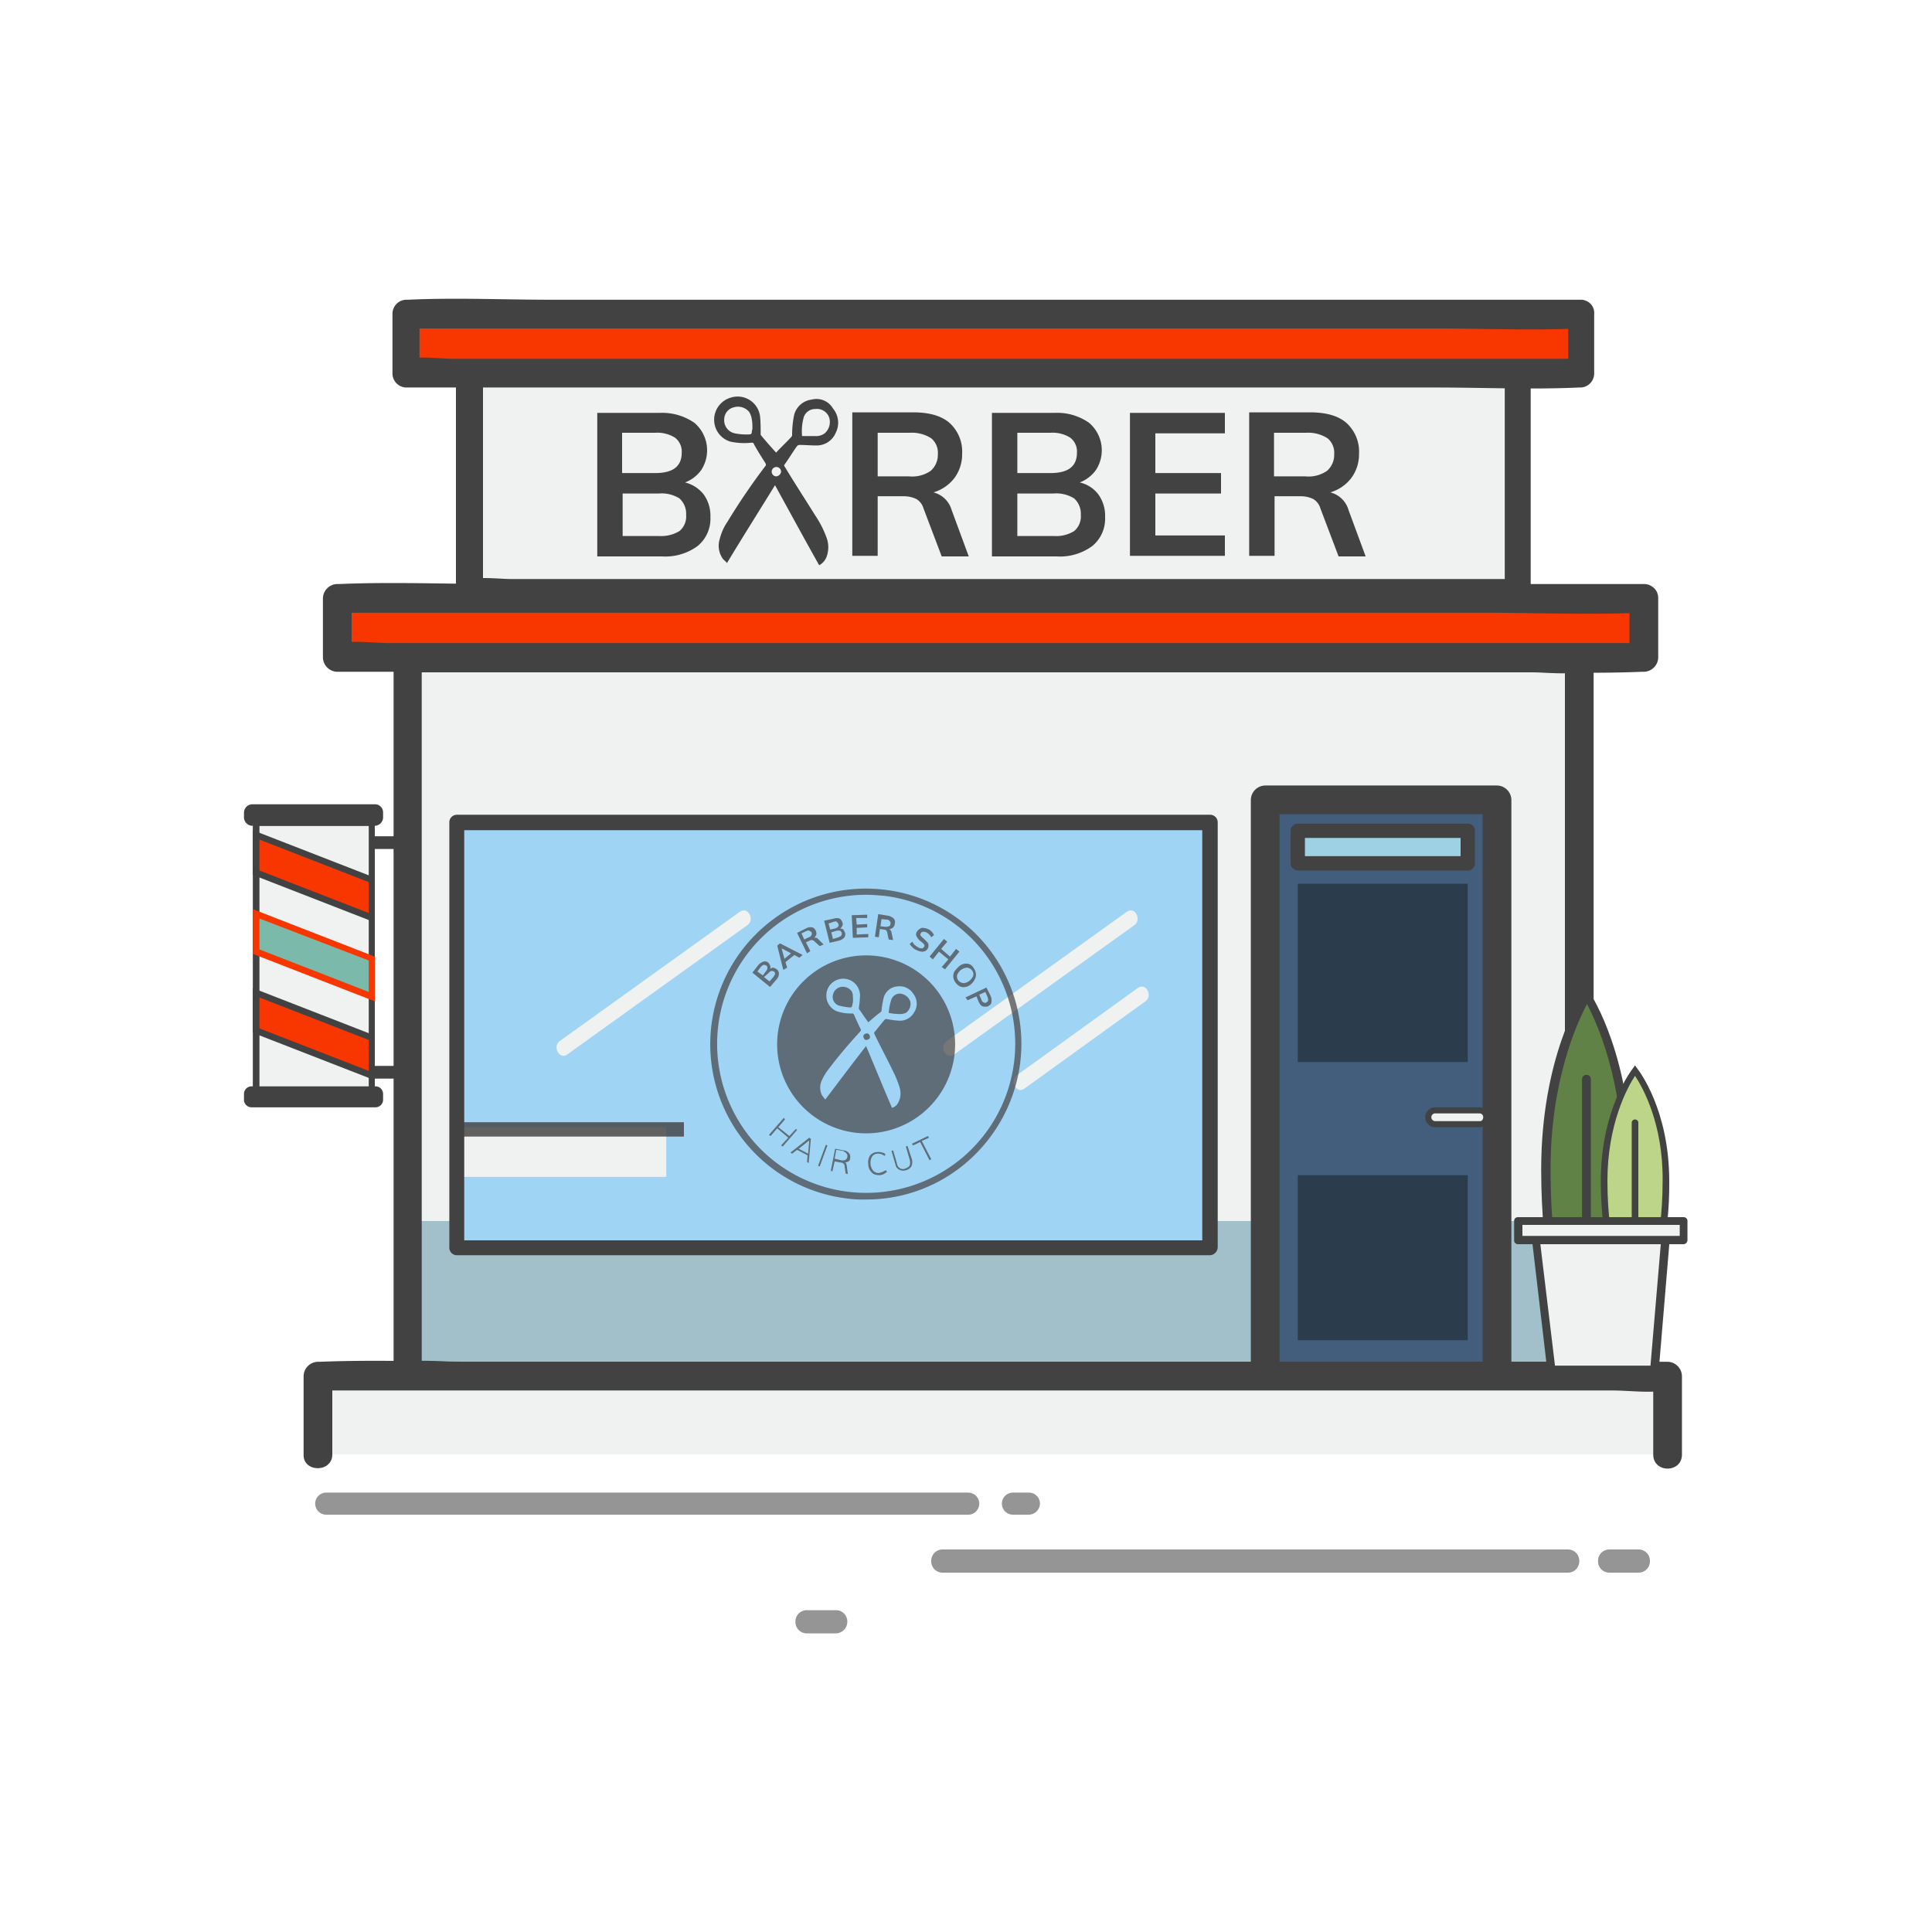 <svg id="Layer_1" data-name="Layer 1" xmlns="http://www.w3.org/2000/svg" viewBox="0 0 350 350"><defs><style>.cls-1{fill:#a1c0c9;}.cls-2{fill:#f0f1f1;}.cls-3{fill:#424243;}.cls-4{fill:#435e7d;}.cls-5{opacity:0.56;}.cls-6{fill:#a0d4f5;}.cls-7{fill:#2b3d4d;}.cls-8{fill:#9ed1e3;}.cls-9{fill:#f83600;}.cls-10{opacity:0.82;}.cls-11{fill:#618247;}.cls-12{fill:#bcd589;}.cls-13{fill:#7bbaab;}.cls-14{opacity:0.7;}.cls-15{fill:none;}</style></defs><title>ecommerce-type-3-orange</title><rect class="cls-1" x="73.8" y="119.2" width="212.3" height="130.1"/><rect class="cls-2" x="73.8" y="119.2" width="212.3" height="102"/><path class="cls-3" d="M286.1,246.7H82.5c-2.6,0-5.7-.4-8.3,0h-.4l2.6,2.6V119.2l-2.6,2.6H277.4c2.6,0,5.7.4,8.3,0h.4l-2.6-2.6V249.3c0,3.4,5.2,3.4,5.2,0V119.2a2.65,2.65,0,0,0-2.6-2.6H100c-8.6,0-17.2-.4-25.7,0h-.4a2.65,2.65,0,0,0-2.6,2.6V249.3a2.65,2.65,0,0,0,2.6,2.6H260c8.6,0,17.2.4,25.7,0h.4C289.5,251.9,289.5,246.7,286.1,246.7Z"/><rect class="cls-4" x="229.2" y="144.8" width="42" height="104.5"/><path class="cls-3" d="M271.2,246.7h-42l2.6,2.6V144.9l-2.6,2.6h42l-2.6-2.6V249.3c0,3.4,5.2,3.4,5.2,0V144.9a2.65,2.65,0,0,0-2.6-2.6h-42a2.65,2.65,0,0,0-2.6,2.6V249.3a2.65,2.65,0,0,0,2.6,2.6h42C274.6,251.9,274.6,246.7,271.2,246.7Z"/><g class="cls-5"><path class="cls-3" d="M175.4,274.4H59.1a2,2,0,0,1-2-2h0a2,2,0,0,1,2-2H175.4a2,2,0,0,1,2,2h0A2,2,0,0,1,175.4,274.4Z"/></g><g class="cls-5"><path class="cls-3" d="M186.4,274.4h-2.9a2,2,0,0,1-2-2h0a2,2,0,0,1,2-2h2.9a2,2,0,0,1,2,2h0A2.07,2.07,0,0,1,186.4,274.4Z"/></g><g class="cls-5"><path class="cls-3" d="M284,284.9H170.8a2.05,2.05,0,0,1-2.1-2.1h0a2.05,2.05,0,0,1,2.1-2.1H284a2.05,2.05,0,0,1,2.1,2.1h0A2.05,2.05,0,0,1,284,284.9Z"/></g><g class="cls-5"><path class="cls-3" d="M296.8,284.9h-5.2a2.05,2.05,0,0,1-2.1-2.1h0a2.05,2.05,0,0,1,2.1-2.1h5.2a2.05,2.05,0,0,1,2.1,2.1h0A2.05,2.05,0,0,1,296.8,284.9Z"/></g><g class="cls-5"><path class="cls-3" d="M151.4,295.9h-5.2a2.05,2.05,0,0,1-2.1-2.1h0a2.05,2.05,0,0,1,2.1-2.1h5.2a2.05,2.05,0,0,1,2.1,2.1h0A2.11,2.11,0,0,1,151.4,295.9Z"/></g><rect class="cls-6" x="81.5" y="149" width="136.7" height="77.1"/><rect class="cls-7" x="235.1" y="212.9" width="30.8" height="29.9"/><rect class="cls-8" x="235.1" y="150.5" width="30.8" height="5.9"/><path class="cls-3" d="M267.2,150.5a1.32,1.32,0,0,0-1.3-1.3H235.1a1.32,1.32,0,0,0-1.3,1.3v5.9a1.32,1.32,0,0,0,1.3,1.3h30.8a1,1,0,0,0,.8-.3.1.1,0,0,0,.1-.1.1.1,0,0,1,.1-.1,1.14,1.14,0,0,0,.3-.8Zm-2.6,4.6H236.4v-3.3h28.2Z"/><rect class="cls-7" x="235.1" y="160.1" width="30.8" height="32.3"/><path class="cls-2" d="M258.7,202.8v-.7a.9.9,0,0,1,.9-.9h8.7a.9.9,0,0,1,.9.9v.7a.9.9,0,0,1-.9.9h-8.7A.9.9,0,0,1,258.7,202.8Z"/><path class="cls-3" d="M258.2,202.4a1.79,1.79,0,0,1,1.8-1.8h8a1.8,1.8,0,1,1,0,3.6h-8A1.79,1.79,0,0,1,258.2,202.4Zm10.5,0a.68.68,0,0,0-.7-.7h-8a.7.7,0,0,0,0,1.4h8C268.4,203.2,268.7,202.8,268.7,202.4Z"/><rect class="cls-9" x="61.1" y="108.4" width="236.7" height="10.7"/><path class="cls-3" d="M297.8,105.8H90.3c-9.6,0-19.2-.4-28.8,0h-.4a2.65,2.65,0,0,0-2.6,2.6v10.7a2.65,2.65,0,0,0,2.6,2.6H268.6c9.6,0,19.2.4,28.8,0h.4a2.65,2.65,0,0,0,2.6-2.6V108.4c0-3.4-5.2-3.4-5.2,0v10.7l2.6-2.6H70.7c-2.9,0-6.3-.5-9.2,0h-.4l2.6,2.6V108.4L61.1,111H268.6c9.6,0,19.2.4,28.8,0h.4C301.1,111,301.1,105.8,297.8,105.8Z"/><rect class="cls-2" x="85" y="64.4" width="189.9" height="43.1"/><path class="cls-3" d="M274.9,61.8H108.4c-7.7,0-15.4-.4-23.1,0H85a2.55,2.55,0,0,0-2.4,2.6v43.1a2.55,2.55,0,0,0,2.4,2.6H251.5c7.7,0,15.4.4,23.1,0h.3a2.55,2.55,0,0,0,2.4-2.6V64.4a2.36,2.36,0,1,0-4.7,0v43.1c.8-.9,1.6-1.7,2.4-2.6H92.9c-2.4,0-5.1-.4-7.5,0h-.3c.8.9,1.6,1.7,2.4,2.6V64.4c-.8.9-1.6,1.7-2.4,2.6H251.6c7.7,0,15.4.4,23.1,0h.3C277.9,67,278,61.8,274.9,61.8Z"/><rect class="cls-9" x="73.6" y="56.9" width="212.8" height="10.7"/><path class="cls-3" d="M286.4,54.3H99.8c-8.6,0-17.3-.4-25.9,0h-.4a2.55,2.55,0,0,0-2.4,2.6V67.6a2.55,2.55,0,0,0,2.4,2.6H260.1c8.6,0,17.3.4,25.9,0h.4a2.55,2.55,0,0,0,2.4-2.6V56.9a2.36,2.36,0,1,0-4.7,0V67.6c.8-.9,1.6-1.7,2.4-2.6H82.3c-2.6,0-5.7-.5-8.3,0h-.4c.8.9,1.6,1.7,2.4,2.6V56.9c-.8.9-1.6,1.7-2.4,2.6H260.2c8.6,0,17.3.4,25.9,0h.4C289.4,59.5,289.4,54.3,286.4,54.3Z"/><rect class="cls-2" x="57.6" y="249.3" width="244.5" height="14.2"/><path class="cls-3" d="M60.2,263.5V249.3l-2.6,2.6H292.1c3.1,0,6.5.5,9.6,0h.4l-2.6-2.6v14.2c0,3.4,5.2,3.4,5.2,0V249.3a2.65,2.65,0,0,0-2.6-2.6H87.7c-9.9,0-19.8-.4-29.7,0h-.4a2.65,2.65,0,0,0-2.6,2.6v14.2c-.1,3.3,5.2,3.3,5.2,0Z"/><rect class="cls-2" x="81.6" y="204.2" width="39.1" height="9"/><g class="cls-10"><rect class="cls-3" x="81.5" y="203.3" width="42.4" height="2.6"/></g><path class="cls-2" d="M102.8,191c10.9-7.8,21.7-15.6,32.6-23.4,1.4-1,.1-3.5-1.4-2.4-10.9,7.8-21.7,15.6-32.6,23.4-1.4,1,0,3.5,1.4,2.4Z"/><path class="cls-2" d="M172.9,191c10.9-7.8,21.7-15.6,32.6-23.4,1.4-1,.1-3.5-1.4-2.4-10.9,7.8-21.7,15.6-32.6,23.4-1.5,1.1-.1,3.5,1.4,2.4Z"/><path class="cls-2" d="M185.6,197.2c7.3-5.3,14.6-10.5,21.9-15.8,1.4-1,.1-3.5-1.4-2.4-7.3,5.3-14.6,10.5-21.9,15.8-1.4,1,0,3.5,1.4,2.4Z"/><path class="cls-3" d="M219.2,227.4H82.8a1.37,1.37,0,0,1-1.4-1.4V149a1.37,1.37,0,0,1,1.4-1.4H219.2a1.37,1.37,0,0,1,1.4,1.4v77A1.5,1.5,0,0,1,219.2,227.4ZM84.1,224.7H217.8V150.4H84.1Z"/><path class="cls-3" d="M127.5,89.6a6.65,6.65,0,0,1,1.2,4.1,6.39,6.39,0,0,1-2.3,5.2,9.88,9.88,0,0,1-6.5,1.9H108.2v-26h11.3a10.24,10.24,0,0,1,6.3,1.8,6.53,6.53,0,0,1,1.2,8.6,6.43,6.43,0,0,1-2.9,2.2A6.15,6.15,0,0,1,127.5,89.6Zm-14.8-3.9h6c3.2,0,4.8-1.2,4.8-3.7a3.16,3.16,0,0,0-1.2-2.7,6,6,0,0,0-3.6-.9h-6Zm10.4,10.5a3.43,3.43,0,0,0,1.2-2.9,3.77,3.77,0,0,0-1.2-3,6.1,6.1,0,0,0-3.7-.9h-6.6v7.7h6.6A6.31,6.31,0,0,0,123.1,96.2Z"/><path class="cls-3" d="M175.5,100.8h-4.9l-3.3-8.7a2.9,2.9,0,0,0-1.3-1.7,5.21,5.21,0,0,0-2.3-.5H159v10.8h-4.6v-26h11c2.9,0,5.1.6,6.6,1.9a7,7,0,0,1,2.3,5.6,7.22,7.22,0,0,1-1.4,4.4,7.44,7.44,0,0,1-3.8,2.6,4.6,4.6,0,0,1,3.3,3.2ZM164.7,86.3a5.89,5.89,0,0,0,3.9-1,3.84,3.84,0,0,0,1.3-3,3.43,3.43,0,0,0-1.2-2.9,6.52,6.52,0,0,0-3.9-1H159v7.9Z"/><path class="cls-3" d="M199,89.6a6.65,6.65,0,0,1,1.2,4.1,6.39,6.39,0,0,1-2.3,5.2,9.88,9.88,0,0,1-6.5,1.9H179.7v-26H191a10,10,0,0,1,6.3,1.8,6.53,6.53,0,0,1,1.2,8.6,6.43,6.43,0,0,1-2.9,2.2A5.82,5.82,0,0,1,199,89.6Zm-14.7-3.9h6c3.2,0,4.8-1.2,4.8-3.7a3.16,3.16,0,0,0-1.2-2.7,6,6,0,0,0-3.6-.9h-6Zm10.3,10.5a3.43,3.43,0,0,0,1.2-2.9,3.77,3.77,0,0,0-1.2-3,6.1,6.1,0,0,0-3.7-.9h-6.6v7.7h6.6A6.1,6.1,0,0,0,194.6,96.2Z"/><path class="cls-3" d="M204.7,100.8v-26h17.2v3.7H209.3v7.2h11.9v3.7H209.3V97h12.6v3.7H204.7Z"/><path class="cls-3" d="M247.4,100.8h-4.9l-3.3-8.7a2.9,2.9,0,0,0-1.3-1.7,5.21,5.21,0,0,0-2.3-.5h-4.7v10.8h-4.6v-26h11c2.9,0,5.1.6,6.6,1.9a7,7,0,0,1,2.3,5.6,7.22,7.22,0,0,1-1.4,4.4,7.44,7.44,0,0,1-3.8,2.6,4.6,4.6,0,0,1,3.3,3.2ZM236.5,86.3a5.89,5.89,0,0,0,3.9-1,3.84,3.84,0,0,0,1.3-3,3.43,3.43,0,0,0-1.2-2.9,6.52,6.52,0,0,0-3.9-1h-5.8v7.9Z"/><path class="cls-11" d="M294.8,211.9c0,17.4-3.3,31.5-7.4,31.5s-7.4-14.1-7.4-31.5c0-20.2,7.4-31.5,7.4-31.5S294.8,191.4,294.8,211.9Z"/><path class="cls-3" d="M287.4,244.1c-5.3,0-8.2-16.6-8.2-32.2,0-20.2,7.2-31.4,7.5-31.9l.7-1,.7,1c.3.5,7.5,11.5,7.5,31.9C295.6,227.5,292.8,244.1,287.4,244.1Zm.1-62.2c-1.8,3.4-6.6,13.8-6.6,29.9,0,19.1,3.8,30.8,6.6,30.8s6.6-11.7,6.6-30.8C294,195.6,289.3,185.3,287.5,181.9Z"/><path class="cls-3" d="M287.4,239a.77.77,0,0,1-.8-.7V195.4a.81.81,0,0,1,1.6,0v42.9A.71.71,0,0,1,287.4,239Z"/><path class="cls-12" d="M301.9,213.9c0,11-2.5,20-5.6,20s-5.6-9-5.6-20c0-12.8,5.6-20,5.6-20S301.9,200.9,301.9,213.9Z"/><path class="cls-3" d="M296.2,234.4c-4.1,0-6.2-10.5-6.2-20.5,0-12.8,5.5-19.9,5.7-20.2l.5-.7.5.7c.2.3,5.7,7.3,5.7,20.3C302.5,223.8,300.3,234.4,296.2,234.4Zm0-39.5c-1.4,2.1-5,8.8-5,19,0,12.1,2.9,19.5,5,19.5s5-7.4,5-19.5C301.3,203.6,297.6,197,296.2,194.9Z"/><path class="cls-3" d="M296.2,231.1a.56.56,0,0,1-.6-.5V203.3a.61.61,0,0,1,1.2,0v27.3C296.8,230.9,296.6,231.1,296.2,231.1Z"/><polygon class="cls-2" points="299.7 248.2 281 248.2 278.2 224.3 301.7 224.3 299.7 248.2"/><path class="cls-3" d="M300.1,248.6H280.6v-.4l-2.8-24.4h24.5Zm-18.7-.9h17.9l2-22.9H278.8Z"/><path class="cls-3" d="M299.7,248.9H281a.68.68,0,0,1-.7-.7l-2.8-23.9a.73.73,0,0,1,.2-.6c.1-.2.3-.2.6-.2h23.5a.76.76,0,0,1,.5.2,1.42,1.42,0,0,1,.2.6l-2,23.9A.85.85,0,0,1,299.7,248.9Zm-18-1.5H299l1.9-22.4H279Z"/><rect class="cls-2" x="275" y="221.2" width="30" height="3.5"/><path class="cls-3" d="M305.4,225.1H274.5v-4.4h30.9Zm-29.9-.9h29.1v-2.6H275.5Z"/><path class="cls-3" d="M305,225.4H275a.68.68,0,0,1-.7-.7v-3.5a.68.68,0,0,1,.7-.7h30a.68.68,0,0,1,.7.7v3.5A.75.75,0,0,1,305,225.4Zm-29.2-1.5h28.5v-2H275.8Z"/><rect class="cls-3" x="63.6" y="151.5" width="9.1" height="2.3"/><rect class="cls-3" x="63.6" y="193.1" width="9.1" height="2.3"/><rect class="cls-2" x="46.4" y="149" width="20.9" height="50.3"/><path class="cls-3" d="M67.9,199.9H45.8V148.5H67.9ZM47,198.7H66.8V149.6H47Z"/><path class="cls-3" d="M67.9,145.7H45.7a1.54,1.54,0,0,0-1.5,1.5v.9a1.54,1.54,0,0,0,1.5,1.5H67.9a1.54,1.54,0,0,0,1.5-1.5v-.9A1.47,1.47,0,0,0,67.9,145.7Z"/><path class="cls-3" d="M68,196.8H45.6a1.37,1.37,0,0,0-1.4,1.4v1a1.37,1.37,0,0,0,1.4,1.4H68a1.37,1.37,0,0,0,1.4-1.4v-1A1.37,1.37,0,0,0,68,196.8Z"/><polygon class="cls-9" points="67.3 166.2 46.4 158.1 46.4 151.2 67.3 159.3 67.3 166.2"/><path class="cls-3" d="M67.9,167.1l-22.1-8.6v-8.1L67.9,159ZM47,157.7l19.8,7.7v-5.6L47,152.1Z"/><polygon class="cls-13" points="67.3 180.5 46.4 172.4 46.4 165.5 67.3 173.6 67.3 180.5"/><path class="cls-9" d="M67.9,181.4l-22.1-8.6v-8.1l22.1,8.6ZM47,172l19.8,7.7V174L47,166.4Z"/><polygon class="cls-9" points="67.3 194.8 46.4 186.7 46.4 179.8 67.3 187.9 67.3 194.8"/><path class="cls-3" d="M67.9,195.7l-22.1-8.6V179l22.1,8.6ZM47,186.3,66.8,194v-5.6L47,180.7Z"/><g class="cls-14"><polygon class="cls-15" points="146.4 209 146.7 206.6 144.8 208.1 146.4 209"/><polygon class="cls-15" points="143.3 172.7 141.6 171.8 142.1 173.7 143.3 172.7"/><path class="cls-15" d="M147.1,169.4a.45.45,0,0,0,0-.5c-.1-.2-.2-.3-.4-.3a1.27,1.27,0,0,0-.6.1l-.8.4.6,1.1.8-.4C146.9,169.7,147.1,169.6,147.1,169.4Z"/><path class="cls-15" d="M152.7,208.6l-1.2-.2-.3,1.6,1.2.3c.6.1,1-.1,1.1-.6S153.3,208.8,152.7,208.6Z"/><path class="cls-15" d="M151.5,168.6l-1,.3.3,1.2,1-.3a1.07,1.07,0,0,0,.5-.3.75.75,0,0,0,.1-.5c-.1-.2-.1-.3-.3-.4Z"/><path class="cls-15" d="M138.8,175c-.2-.1-.3-.2-.5-.1s-.3.2-.5.4l-.6.8.9.7.6-.8C139,175.6,139.1,175.3,138.8,175Z"/><path class="cls-15" d="M140.2,177.1a.86.86,0,0,0,.3-.6.52.52,0,0,0-.2-.4c-.2-.1-.3-.2-.5-.1s-.3.2-.5.4l-.7.8,1,.8Z"/><path class="cls-15" d="M175.2,175.3a2.09,2.09,0,0,0-1.8,1.3,1.3,1.3,0,0,0,.2,1,1.05,1.05,0,0,0,.9.5,2.09,2.09,0,0,0,1.8-1.3,1.3,1.3,0,0,0-.2-1A1.38,1.38,0,0,0,175.2,175.3Z"/><path class="cls-15" d="M178.2,181.6a.45.45,0,0,0,.5,0c.2-.1.3-.2.3-.4a1.27,1.27,0,0,0-.1-.6l-.4-.9-1.1.5.4.9A1,1,0,0,0,178.2,181.6Z"/><path class="cls-3" d="M160.4,161.2a28.14,28.14,0,0,0-20.8,5.7,28.15,28.15,0,0,0,13.7,50.2,21.74,21.74,0,0,0,3.6.2,27.79,27.79,0,0,0,17.2-5.9,28.47,28.47,0,0,0,10.7-18.7A28.1,28.1,0,0,0,160.4,161.2Zm23.3,31.3a27,27,0,1,1-26.8-30.4c1.1,0,2.3.1,3.4.2A27,27,0,0,1,183.7,192.5Z"/><path class="cls-3" d="M163.1,180a1.68,1.68,0,0,0-1.6,1,10.08,10.08,0,0,0-.5,2.5,11,11,0,0,0,1.8.2,3,3,0,0,0,1.3-.2,2,2,0,0,0,.8-2.1A2.18,2.18,0,0,0,163.1,180Z"/><path class="cls-3" d="M154.3,179.6a2,2,0,0,0-2-.8,1.82,1.82,0,0,0-1.4,1.4,1.64,1.64,0,0,0,1.2,2,11.27,11.27,0,0,0,1.8.3c.4,0,.4,0,.5-.4,0-.2.1-.3.1-.5a3.35,3.35,0,0,0,0-1A1.8,1.8,0,0,0,154.3,179.6Z"/><path class="cls-3" d="M158.9,173.2a16.12,16.12,0,1,0,14,18A16.1,16.1,0,0,0,158.9,173.2Zm6.7,10.2a2.92,2.92,0,0,1-2.8,1.5,16.6,16.6,0,0,1-2.2-.3.37.37,0,0,0-.3.1c-.7.8-1.3,1.6-1.9,2.3-.1.1,0,.2,0,.3,1.1,2.3,2.3,4.5,3.4,6.8a18.77,18.77,0,0,1,1.2,3,3.57,3.57,0,0,1-.2,2.5,1.89,1.89,0,0,1-1.2,1.1c-1.6-3.7-3.1-7.4-4.7-11.2-2.5,3.2-4.9,6.4-7.4,9.7-.2-.3-.4-.5-.6-.8a3.11,3.11,0,0,1-.1-2.5,9.8,9.8,0,0,1,1.3-2.2c1.8-2.4,3.7-4.6,5.7-6.8.2-.2.2-.3.1-.5-.4-.8-.8-1.7-1.2-2.6-.1-.2-.2-.2-.4-.2a8,8,0,0,1-2.7-.4,3.06,3.06,0,0,1-1.9-2.8,3.05,3.05,0,0,1,6.1-.1,16.35,16.35,0,0,1-.2,2.2v.3c.6.8,1.1,1.6,1.7,2.4.8-.7,1.5-1.3,2.3-1.9a.37.37,0,0,0,.1-.3,15.72,15.72,0,0,1,.4-2.3,2.77,2.77,0,0,1,2.5-2,2.91,2.91,0,0,1,2.9,1.4A2.86,2.86,0,0,1,165.6,183.4Z"/><polygon class="cls-3" points="144.2 204.5 143 205.8 141 204.2 142.2 202.8 142 202.5 139.3 205.6 139.6 205.8 140.8 204.4 142.8 206.1 141.5 207.5 141.8 207.7 144.4 204.7 144.2 204.5"/><path class="cls-3" d="M143.2,208.8l.3.2.9-.7,1.9,1-.1,1.2.3.2.4-4.4-.3-.2Zm3.2.2-1.7-.9,1.9-1.5Z"/><polygon class="cls-3" points="148.2 211.2 148.5 211.3 149.9 207.5 149.6 207.4 148.2 211.2"/><path class="cls-3" d="M152.8,208.4l-1.5-.3-.8,4,.3.1.4-1.8,1.1.2a.76.76,0,0,1,.5.2.52.52,0,0,1,.2.4l.2,1.4.4.1-.2-1.5c0-.2-.1-.3-.1-.4s-.2-.2-.3-.2a1.45,1.45,0,0,0,.7-.2.6.6,0,0,0,.3-.6,1,1,0,0,0-.2-.9A1.39,1.39,0,0,0,152.8,208.4Zm.7,1.2c-.1.5-.5.7-1.1.6l-1.2-.3.3-1.6,1.2.2C153.3,208.8,153.6,209.1,153.5,209.6Z"/><path class="cls-3" d="M159.9,212.3c-.2.1-.4.1-.6.2a1.37,1.37,0,0,1-1.1-.4,2.23,2.23,0,0,1-.5-1.3,2.27,2.27,0,0,1,.3-1.3,1.23,1.23,0,0,1,1-.5,1.7,1.7,0,0,1,.7.1l.6.3.1-.3a.86.86,0,0,0-.6-.3,2,2,0,0,0-.8-.1,1.69,1.69,0,0,0-1,.3,1.24,1.24,0,0,0-.6.8,2,2,0,0,0-.1,1.1,2,2,0,0,0,.3,1.1,2.34,2.34,0,0,0,.7.7,3,3,0,0,0,1,.2,2.35,2.35,0,0,0,.8-.2c.2-.1.4-.3.6-.4l-.2-.3A3.33,3.33,0,0,0,159.9,212.3Z"/><path class="cls-3" d="M164.4,207.6l-.3.1.7,2.4a1.7,1.7,0,0,1,0,1c-.1.3-.4.4-.8.6a1.09,1.09,0,0,1-1.5-.9l-.7-2.4-.3.1.7,2.4a1.32,1.32,0,0,0,.7,1,1.57,1.57,0,0,0,1.2.1,1.53,1.53,0,0,0,1-.7,1.84,1.84,0,0,0,.1-1.3Z"/><polygon class="cls-3" points="168.3 206.1 168.1 205.8 165.2 207.2 165.4 207.5 166.7 206.9 168.4 210.2 168.7 210 167 206.7 168.3 206.1"/><path class="cls-3" d="M140.7,177.4a1.43,1.43,0,0,0,.4-1,.91.91,0,0,0-.4-.8c-.2-.2-.4-.2-.6-.3a1.42,1.42,0,0,0-.6.2.64.64,0,0,0,0-.6,2.19,2.19,0,0,0-.3-.5,1,1,0,0,0-.9-.2,2.36,2.36,0,0,0-.9.6l-1.1,1.4,3.2,2.6Zm-3.5-1.4.6-.8a1.76,1.76,0,0,1,.5-.4.9.9,0,0,1,.5.1c.3.2.3.6,0,1l-.6.8Zm2,.3a1.76,1.76,0,0,1,.5-.4.9.9,0,0,1,.5.1.4.4,0,0,1,.2.4c0,.2-.1.3-.3.6l-.7.8-1-.8Z"/><path class="cls-3" d="M142.6,175.3l-.3-1,1.6-1.3.9.5.6-.5-4.1-2.1-.5.4,1.1,4.4Zm.7-2.6-1.2,1-.5-1.9Z"/><path class="cls-3" d="M146.8,172.3l-.8-1.6.7-.3a.6.6,0,0,1,.4-.1c.1,0,.2.1.3.1l1.1,1,.7-.3-1-1a.66.66,0,0,0-.7-.2,2.09,2.09,0,0,0,.4-.6,1.7,1.7,0,0,0-.1-.7c-.2-.3-.4-.6-.7-.6a1.54,1.54,0,0,0-1.1.2l-1.6.8,1.8,3.7Zm-1.6-3.2.8-.4c.3-.1.5-.2.6-.1s.3.1.4.3a.45.45,0,0,1,0,.5.7.7,0,0,1-.5.4l-.8.4Z"/><path class="cls-3" d="M152,170.4a1.93,1.93,0,0,0,.9-.5,1,1,0,0,0,.2-.9l-.3-.6a1.42,1.42,0,0,0-.6-.2,1,1,0,0,0,.4-.5.64.64,0,0,0,0-.6,1.28,1.28,0,0,0-.5-.7,1.7,1.7,0,0,0-1,0l-1.8.4,1,4Zm.2-1.8a1.38,1.38,0,0,1,.3.4.75.75,0,0,1-.1.5,2.19,2.19,0,0,1-.5.3l-1,.3-.3-1.2,1-.3ZM151,167q.45-.15.6,0a1.38,1.38,0,0,1,.3.4c.1.4-.1.6-.6.8l-.9.2-.3-1.1Z"/><polygon class="cls-3" points="157.3 169.8 157.3 169.2 155.2 169.3 155.2 168.1 157.1 168 157.1 167.4 155.2 167.5 155.1 166.3 157.1 166.3 157.1 165.7 154.3 165.8 154.5 169.9 157.3 169.8"/><path class="cls-3" d="M159.4,168.3l.7.1c.2,0,.3.1.4.1s.1.2.2.3l.3,1.4.8.1-.3-1.4a.92.92,0,0,0-.4-.6,1,1,0,0,0,1-1,.9.9,0,0,0-.2-.9,1.87,1.87,0,0,0-1-.5l-1.8-.3-.6,4.1.7.1Zm.3-1.8.9.1a.6.6,0,0,1,.6.3.44.44,0,0,1,.1.5c0,.2-.1.4-.3.4a1.27,1.27,0,0,1-.6.1l-.9-.1Z"/><path class="cls-3" d="M166,172.1a3.18,3.18,0,0,0,.9.3,1.48,1.48,0,0,0,.7-.1,1.21,1.21,0,0,0,.5-.5,1.27,1.27,0,0,0,.1-.6.86.86,0,0,0-.3-.6l-.6-.6a2.25,2.25,0,0,1-.5-.5.3.3,0,0,1,0-.4c.1-.2.2-.3.4-.3a1.27,1.27,0,0,1,.6.1,2,2,0,0,1,.9.9l.5-.4a2.09,2.09,0,0,0-.4-.6,1.79,1.79,0,0,0-.7-.5,3.09,3.09,0,0,0-.8-.2.84.84,0,0,0-.7.2,1.21,1.21,0,0,0-.5.5.75.75,0,0,0,0,.9,2.17,2.17,0,0,0,.8.9,2.25,2.25,0,0,1,.5.5.3.3,0,0,1,0,.4c-.1.2-.2.3-.4.3a1.08,1.08,0,0,1-.7-.2c-.2-.1-.4-.3-.6-.4a2.09,2.09,0,0,1-.4-.6l-.5.4a2.65,2.65,0,0,0,.5.6A1.79,1.79,0,0,0,166,172.1Z"/><polygon class="cls-3" points="169 173.8 170.1 172.4 171.8 173.8 170.6 175.2 171.2 175.6 173.8 172.4 173.2 171.9 172.1 173.3 170.5 171.9 171.6 170.6 171 170.1 168.4 173.3 169 173.8"/><path class="cls-3" d="M175.7,174.7a1.73,1.73,0,0,0-1-.1,1.91,1.91,0,0,0-1,.5,6.47,6.47,0,0,0-.8.9,1.8,1.8,0,0,0-.2,1,2.11,2.11,0,0,0,.4,1,2.7,2.7,0,0,0,.8.7,1.73,1.73,0,0,0,1,.1,1.91,1.91,0,0,0,1-.5,2.76,2.76,0,0,0,.7-.9,1.8,1.8,0,0,0,.2-1,2.11,2.11,0,0,0-.4-1A1.58,1.58,0,0,0,175.7,174.7Zm-.1,3a1.86,1.86,0,0,1-1.1.4,1.38,1.38,0,0,1-.9-.5,1.16,1.16,0,0,1-.2-1,2.09,2.09,0,0,1,1.8-1.3,1.38,1.38,0,0,1,.9.5,1.16,1.16,0,0,1,.2,1A2.43,2.43,0,0,1,175.6,177.7Z"/><path class="cls-3" d="M175.3,181.2l1.6-.7.4,1c.2.4.4.7.7.8a1.7,1.7,0,0,0,1,0c.3-.2.6-.4.6-.7a2.16,2.16,0,0,0-.1-1.1l-.8-1.6-3.8,1.8Zm3.2-1.5.4.9a1.27,1.27,0,0,1,.1.6c0,.2-.2.3-.3.4a.45.45,0,0,1-.5,0,.7.7,0,0,1-.4-.5l-.4-.9Z"/><path class="cls-3" d="M157.1,187.2c-.3,0-.7.2-.7.5s.2.7.5.7.7-.2.7-.5S157.5,187.3,157.1,187.2Z"/></g><path class="cls-3" d="M147,72.4a3.71,3.71,0,0,0-3.2,3.1,18.16,18.16,0,0,0-.3,3.2.6.6,0,0,1-.1.4c-.9,1-1.9,1.9-2.8,2.9-.9-1-1.8-2-2.7-3.1a.37.37,0,0,1-.1-.3c0-1,0-2-.1-3.1a4.09,4.09,0,0,0-5.2-3.5,4.17,4.17,0,0,0-3.1,4.5,4.11,4.11,0,0,0,2.9,3.5,12,12,0,0,0,3.8.2c.3,0,.4,0,.5.3.6,1.1,1.3,2.2,2,3.3.2.3.2.5,0,.7a117,117,0,0,0-6.8,10,9.58,9.58,0,0,0-1.4,3.1,4.08,4.08,0,0,0,.4,3.4c.2.4.6.6.9,1,2.9-4.8,5.8-9.4,8.7-14.1,2.7,4.9,5.3,9.7,8,14.5a2.91,2.91,0,0,0,1.4-1.7,5,5,0,0,0-.1-3.4,17.94,17.94,0,0,0-2-3.9c-1.8-2.9-3.7-5.8-5.5-8.8-.1-.1-.2-.3-.1-.4.8-1.1,1.5-2.3,2.3-3.4a.76.76,0,0,1,.4-.2c1,0,2,.1,3.1.1a3.72,3.72,0,0,0,3.5-2.3,4,4,0,0,0-.5-4.4A3.45,3.45,0,0,0,147,72.4Zm-10.7,5a1.48,1.48,0,0,1-.1.7c0,.5-.1.6-.6.6a10.55,10.55,0,0,1-2.5-.2,2.42,2.42,0,0,1-1.9-2.6,2.25,2.25,0,0,1,1.7-2.1,2.64,2.64,0,0,1,2.8.8,3.36,3.36,0,0,1,.5,1.4A6.6,6.6,0,0,1,136.3,77.4Zm4.3,8.9a.85.85,0,1,1,.9-.8A1,1,0,0,1,140.6,86.3Zm8.8-7.8a2.62,2.62,0,0,1-1.7.5h-2.4a9.61,9.61,0,0,1,.3-3.4,2.16,2.16,0,0,1,2.1-1.5,2.34,2.34,0,0,1,2.5,1.5A2.72,2.72,0,0,1,149.4,78.5Z"/></svg>